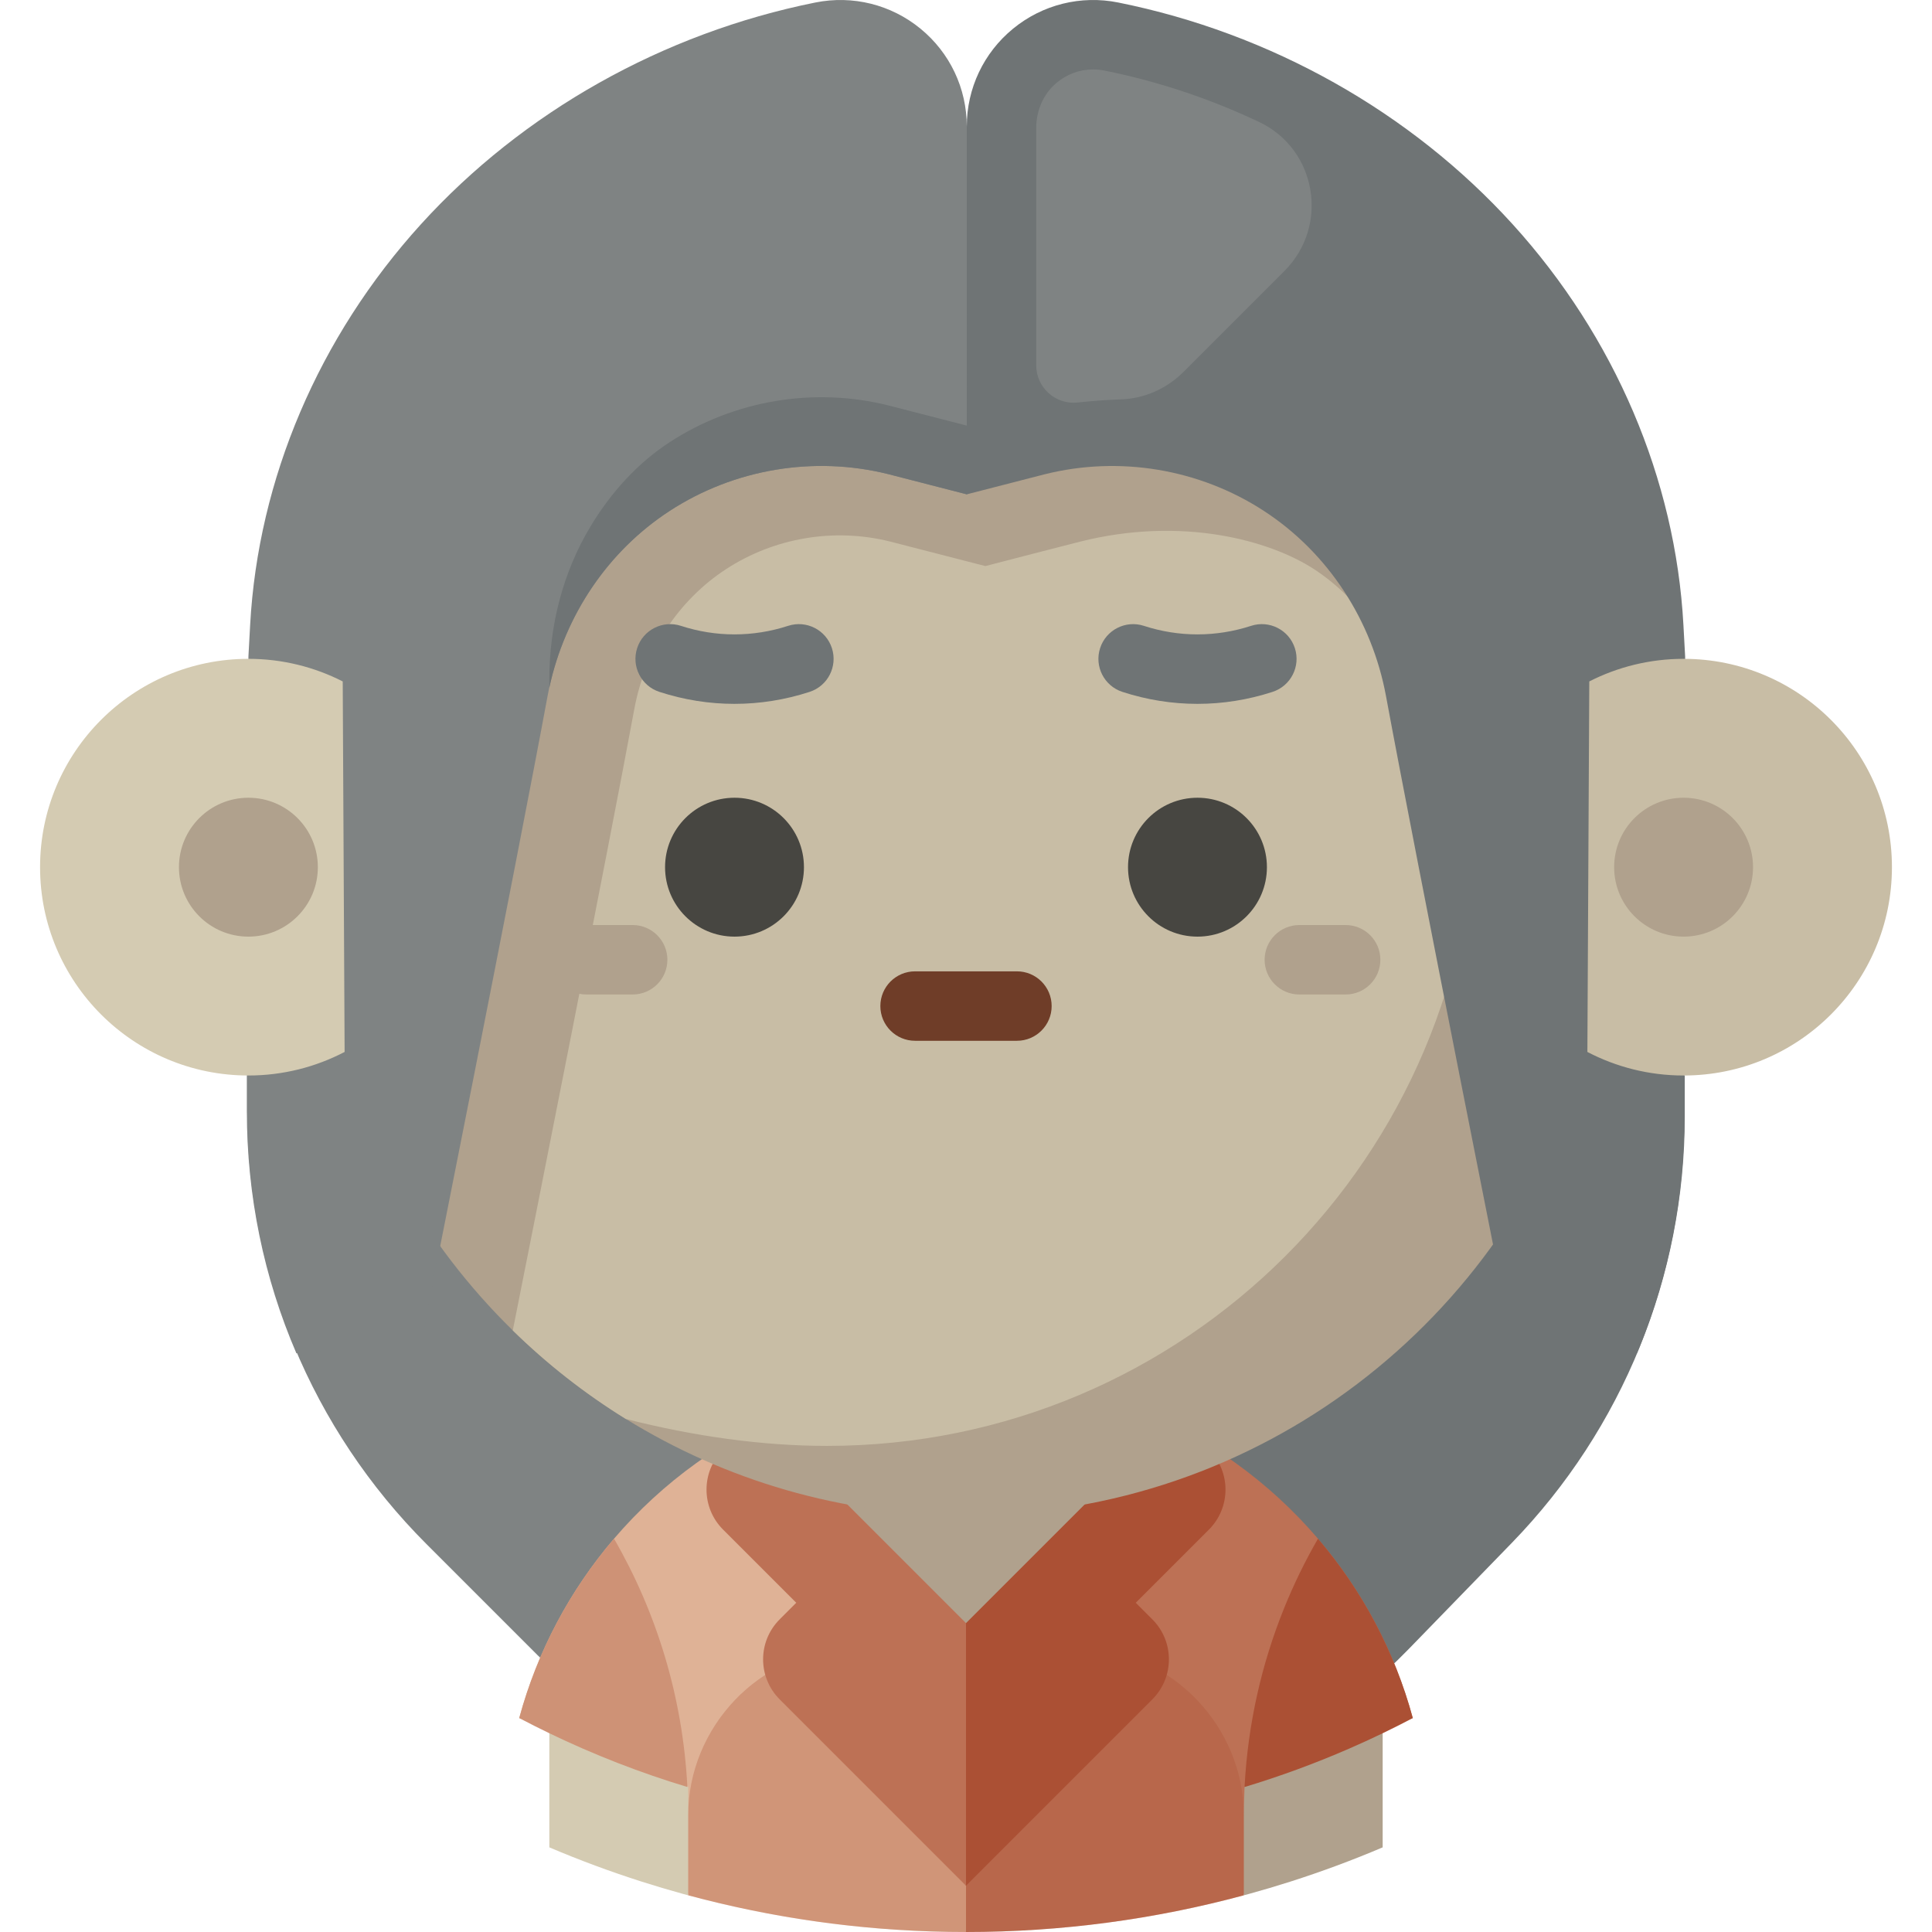 <?xml version="1.0" encoding="iso-8859-1"?>
<!-- Generator: Adobe Illustrator 19.0.0, SVG Export Plug-In . SVG Version: 6.00 Build 0)  -->
<svg version="1.1" id="Layer_1" xmlns="http://www.w3.org/2000/svg" xmlns:xlink="http://www.w3.org/1999/xlink" x="0px" y="0px"
	 viewBox="0 0 512.001 512.001" style="enable-background:new 0 0 512.001 512.001;" xml:space="preserve">
<path style="fill:#6F7475;" d="M256.001,285.02l-85.884,93.245l85.884,107.819c42.622,0.282,85.311-16.12,117.4-49.154
	l27.233-28.034c29.399-30.264,45.846-70.797,45.846-112.99V285.02H256.001z"/>
<path style="fill:#7F8383;" d="M65.523,285.02v9.513c0,43.007,17.085,84.252,47.495,114.663l29.407,29.407
	c31.413,31.413,72.463,47.208,113.577,47.48V285.02H65.523z"/>
<path style="fill:#BD7155;" d="M374.403,455.308c-4.814-17.766-13.495-33.941-25.121-47.537c-6.43-7.52-13.751-14.253-21.803-20.034
	c-20.128-14.452-44.808-22.967-71.478-22.967l-49.077,77.644L256.001,512c25.47,0,50.144-3.395,73.615-9.721l10.337-38.025
	L374.403,455.308L374.403,455.308z"/>
<path style="fill:#DFB296;" d="M184.525,387.735c-8.052,5.782-15.374,12.515-21.803,20.034
	c-11.625,13.594-20.305,29.77-25.12,47.536c0,0,0,0.001,0,0.002l0,0l35.009,8.945l9.779,38.025c1.299,0.35,2.604,0.688,3.91,1.02
	l0,0c22.297,5.668,45.645,8.701,69.705,8.701v-147.23C229.332,364.77,204.652,373.283,184.525,387.735z"/>
<path style="fill:#D4CBB2;" d="M182.386,473.574l-18.404-19.391l-18.404,5.147v30.239c7.996,3.403,16.184,6.438,24.538,9.104
	c3.58,1.142,7.192,2.215,10.832,3.217c0.479,0.131,0.957,0.26,1.437,0.389V473.574z"/>
<path style="fill:#B0A18D;" d="M329.818,473.579c0,0-0.202,5.149-0.202,7.748v20.952c0.479-0.129,0.958-0.256,1.437-0.389
	c3.641-1.002,7.252-2.073,10.832-3.217c8.354-2.666,16.542-5.7,24.538-9.104v-2.108v-28.131l-18.404-5.105L329.818,473.579z"/>
<path style="fill:#AB5034;" d="M366.423,459.331c2.682-1.293,5.343-2.633,7.98-4.022c-4.814-17.766-13.495-33.943-25.121-47.538
	c-3.402,5.888-6.403,12.037-8.977,18.404c-5.97,14.765-9.617,30.717-10.483,47.404c9.415-2.838,18.639-6.232,27.642-10.144
	C360.476,462.126,363.464,460.758,366.423,459.331z"/>
<path style="fill:#CE9276;" d="M182.165,473.574c-1.24-23.882-8.154-46.263-19.445-65.803
	c-11.625,13.595-20.305,29.771-25.121,47.538c2.637,1.389,5.298,2.729,7.98,4.022C157.382,465.02,169.604,469.788,182.165,473.574z"
	/>
<g>
	<path style="opacity:0.3;fill:#AB5034;enable-background:new    ;" d="M287.398,437.164c-4.083-0.067-8.039,0.436-11.792,1.435
		c-12.864,3.426-26.346,3.426-39.21,0c-3.753-1-7.707-1.503-11.792-1.435c-23.233,0.383-42.218,20.583-42.218,43.819v0.345v20.952
		c23.471,6.326,48.145,9.721,73.615,9.721c25.47,0,50.144-3.395,73.615-9.721v-20.952v-0.345
		C329.616,457.747,310.631,437.547,287.398,437.164z"/>
	<path style="opacity:0.3;fill:#AB5034;enable-background:new    ;" d="M374.403,455.309L374.403,455.309L374.403,455.309z"/>
	<path style="fill:#AB5034;" d="M320.376,384.158l-19.388-19.388h-44.987l-38.034,61.346l38.034,73.615l49.38-49.38
		c5.856-5.856,5.856-15.351,0-21.207l-4.392-4.392l19.388-19.388C326.232,399.509,326.232,390.014,320.376,384.158z"/>
</g>
<path style="fill:#BD7155;" d="M211.015,364.77l-19.388,19.388c-5.856,5.856-5.856,15.351,0,21.207l19.388,19.388l-4.392,4.392
	c-5.856,5.856-5.856,15.351,0,21.207l49.38,49.38V364.771h-44.987V364.77z"/>
<polygon style="fill:#B0A18D;" points="289.741,396.405 256.001,430.145 222.261,396.405 "/>
<path style="fill:#B0A18D;" d="M368.351,120.011c-0.005-0.004-0.009-0.007-0.012-0.011c-23.933-15.604-58.831-20.265-91.052-12.161
	c-3.434,0.863-11.172,2.861-16.184,4.158l-16.177-4.164l-0.125-0.032c-24.684-6.17-51.089-1.739-72.443,12.159
	c-21.046,13.695-35.785,35.994-40.438,61.18c-5.087,27.533-17.653,91.279-25.83,132.547c8.055,14.367,18.119,27.453,29.804,38.891
	c9.062,8.869,19.099,16.744,29.94,23.445c26.208,16.2,57.094,25.554,90.17,25.554c77.849,0,143.591-51.795,164.674-122.801
	l0.503-98.191L368.351,120.011z"/>
<path style="fill:#C8BDA5;" d="M390.962,211.406c0-2.74-0.071-5.487-0.199-8.235l0,0c-8.23,1.52-16.134-3.919-17.654-12.149
	l-0.59-3.196c-2.827-15.307-11.689-28.797-24.315-37.012c-11.686-7.604-34.922-14.073-61.944-7.277
	c-5.14,1.292-20.521,5.283-20.521,5.283l-4.605,1.195l-25.321-6.517c-14.778-3.677-30.586-1.011-43.381,7.316
	c-12.627,8.217-21.491,21.708-24.319,37.015c-6.831,36.984-27.003,138.527-32.222,164.753c9.062,8.869,19.099,16.744,29.94,23.445
	c18.185,4.644,36.279,7.15,53.362,7.15C314.059,383.174,390.962,306.271,390.962,211.406z"/>
<g>
	<circle style="fill:#474641;" cx="194.652" cy="229.813" r="18.404"/>
	<circle style="fill:#474641;" cx="317.343" cy="229.813" r="18.404"/>
</g>
<g>
	<path style="fill:#6F7475;" d="M317.332,186.531c-6.695,0-13.386-1.058-19.888-3.175c-4.832-1.573-7.474-6.766-5.901-11.598
		c1.574-4.834,6.768-7.476,11.599-5.901c9.279,3.022,19.107,3.019,28.418-0.005c4.827-1.57,10.025,1.074,11.594,5.908
		c1.57,4.833-1.075,10.024-5.908,11.594C330.73,185.474,324.029,186.531,317.332,186.531z"/>
	<path style="fill:#6F7475;" d="M194.641,186.531c-6.695,0-13.386-1.058-19.888-3.175c-4.832-1.573-7.474-6.766-5.901-11.598
		c1.574-4.834,6.774-7.476,11.599-5.901c9.279,3.022,19.107,3.019,28.418-0.005c4.828-1.57,10.025,1.074,11.594,5.908
		c1.57,4.833-1.075,10.024-5.908,11.594C208.038,185.474,201.337,186.531,194.641,186.531z"/>
</g>
<path style="fill:#6F3D28;" d="M269.497,275.819h-26.992c-5.083,0-9.202-4.12-9.202-9.202s4.119-9.202,9.202-9.202h26.992
	c5.083,0,9.202,4.12,9.202,9.202S274.58,275.819,269.497,275.819z"/>
<g>
	<path style="fill:#B0A18D;" d="M167.663,263.549h-12.269c-5.083,0-9.202-4.12-9.202-9.202c0-5.082,4.119-9.202,9.202-9.202h12.269
		c5.083,0,9.202,4.12,9.202,9.202C176.865,259.429,172.746,263.549,167.663,263.549z"/>
	<path style="fill:#B0A18D;" d="M356.608,263.549h-12.269c-5.083,0-9.202-4.12-9.202-9.202c0-5.082,4.119-9.202,9.202-9.202h12.269
		c5.083,0,9.202,4.12,9.202,9.202C365.81,259.429,361.691,263.549,356.608,263.549z"/>
</g>
<path style="fill:#6F7475;" d="M446.124,165.595c-2.115-38.638-18.183-76.336-45.246-106.149
	c-27.046-29.793-64.17-50.669-104.533-58.781c-9.901-1.99-20.061,0.537-27.869,6.933c-7.796,6.386-12.268,15.828-12.268,25.904
	l-37.012,49.077l37.012,48.425l20.656-5.317c19.815-4.954,40.978-1.42,58.065,9.7c17.086,11.117,28.675,29.051,32.378,49.096
	c7.901,42.773,33.416,170.745,33.416,170.745l33.091,3.408c8.233-19.626,12.565-40.87,12.565-62.728v-10.321l0.202-111.612
	L446.124,165.595z"/>
<g>
	<path style="fill:#7F8383;" d="M243.939,7.599c-7.808-6.397-17.966-8.925-27.869-6.933c-40.364,8.112-77.487,28.988-104.533,58.781
		C84.473,89.26,68.406,126.958,66.291,165.596l-0.458,8.38l-0.411,111.61v8.949c0,22.408,4.526,44.119,13.124,64.101l33.145-3.408
		c0,0,25.515-127.972,33.416-170.744c3.703-20.047,15.292-37.979,32.378-49.097c17.085-11.118,38.226-14.659,57.943-9.731
		l20.779,5.348V33.503C256.207,23.426,251.735,13.985,243.939,7.599z"/>
	<path style="fill:#7F8383;" d="M313.621,98.575L340.396,71.8c11.945-11.945,8.58-32.21-6.681-39.455
		c-12.971-6.159-26.758-10.775-40.999-13.636c-1.002-0.202-2.023-0.304-3.033-0.304c-3.628,0-7.038,1.271-9.832,3.671
		c-3.417,2.934-5.24,7.322-5.24,11.826v62.906c0,5.872,5.076,10.473,10.917,9.864c3.634-0.378,7.726-0.718,11.529-0.837
		C303.296,105.638,309.206,102.989,313.621,98.575z"/>
</g>
<path style="fill:#6F7475;" d="M235.428,107.441c-19.717-4.929-40.859-1.388-57.943,9.731c-8.543,5.559-15.593,13.371-20.972,22.298
	c-7.358,12.214-10.934,26.336-10.934,40.595v2.18c4.13-19.136,15.462-36.157,31.906-46.858
	c17.085-11.118,38.226-14.659,57.943-9.731l20.779,5.348l8.588-9.165l-8.588-9.051L235.428,107.441z"/>
<path style="fill:#D4CBB2;" d="M90.825,180.584c-7.506-3.819-15.995-5.987-24.996-5.987c-30.493,0-55.211,24.719-55.211,55.211
	s24.719,55.211,55.211,55.211c9.201,0,17.869-2.264,25.498-6.244L90.825,180.584z"/>
<path style="fill:#C8BDA5;" d="M446.173,174.598c-8.999,0-17.488,2.167-24.996,5.987l-0.503,98.191
	c7.629,3.981,16.297,6.244,25.498,6.244c30.492,0,55.211-24.719,55.211-55.211S476.665,174.598,446.173,174.598z"/>
<g>
	<circle style="fill:#B0A18D;" cx="65.829" cy="229.813" r="18.404"/>
	<circle style="fill:#B0A18D;" cx="446.169" cy="229.813" r="18.404"/>
</g>
<g>
</g>
<g>
</g>
<g>
</g>
<g>
</g>
<g>
</g>
<g>
</g>
<g>
</g>
<g>
</g>
<g>
</g>
<g>
</g>
<g>
</g>
<g>
</g>
<g>
</g>
<g>
</g>
<g>
</g>
</svg>
